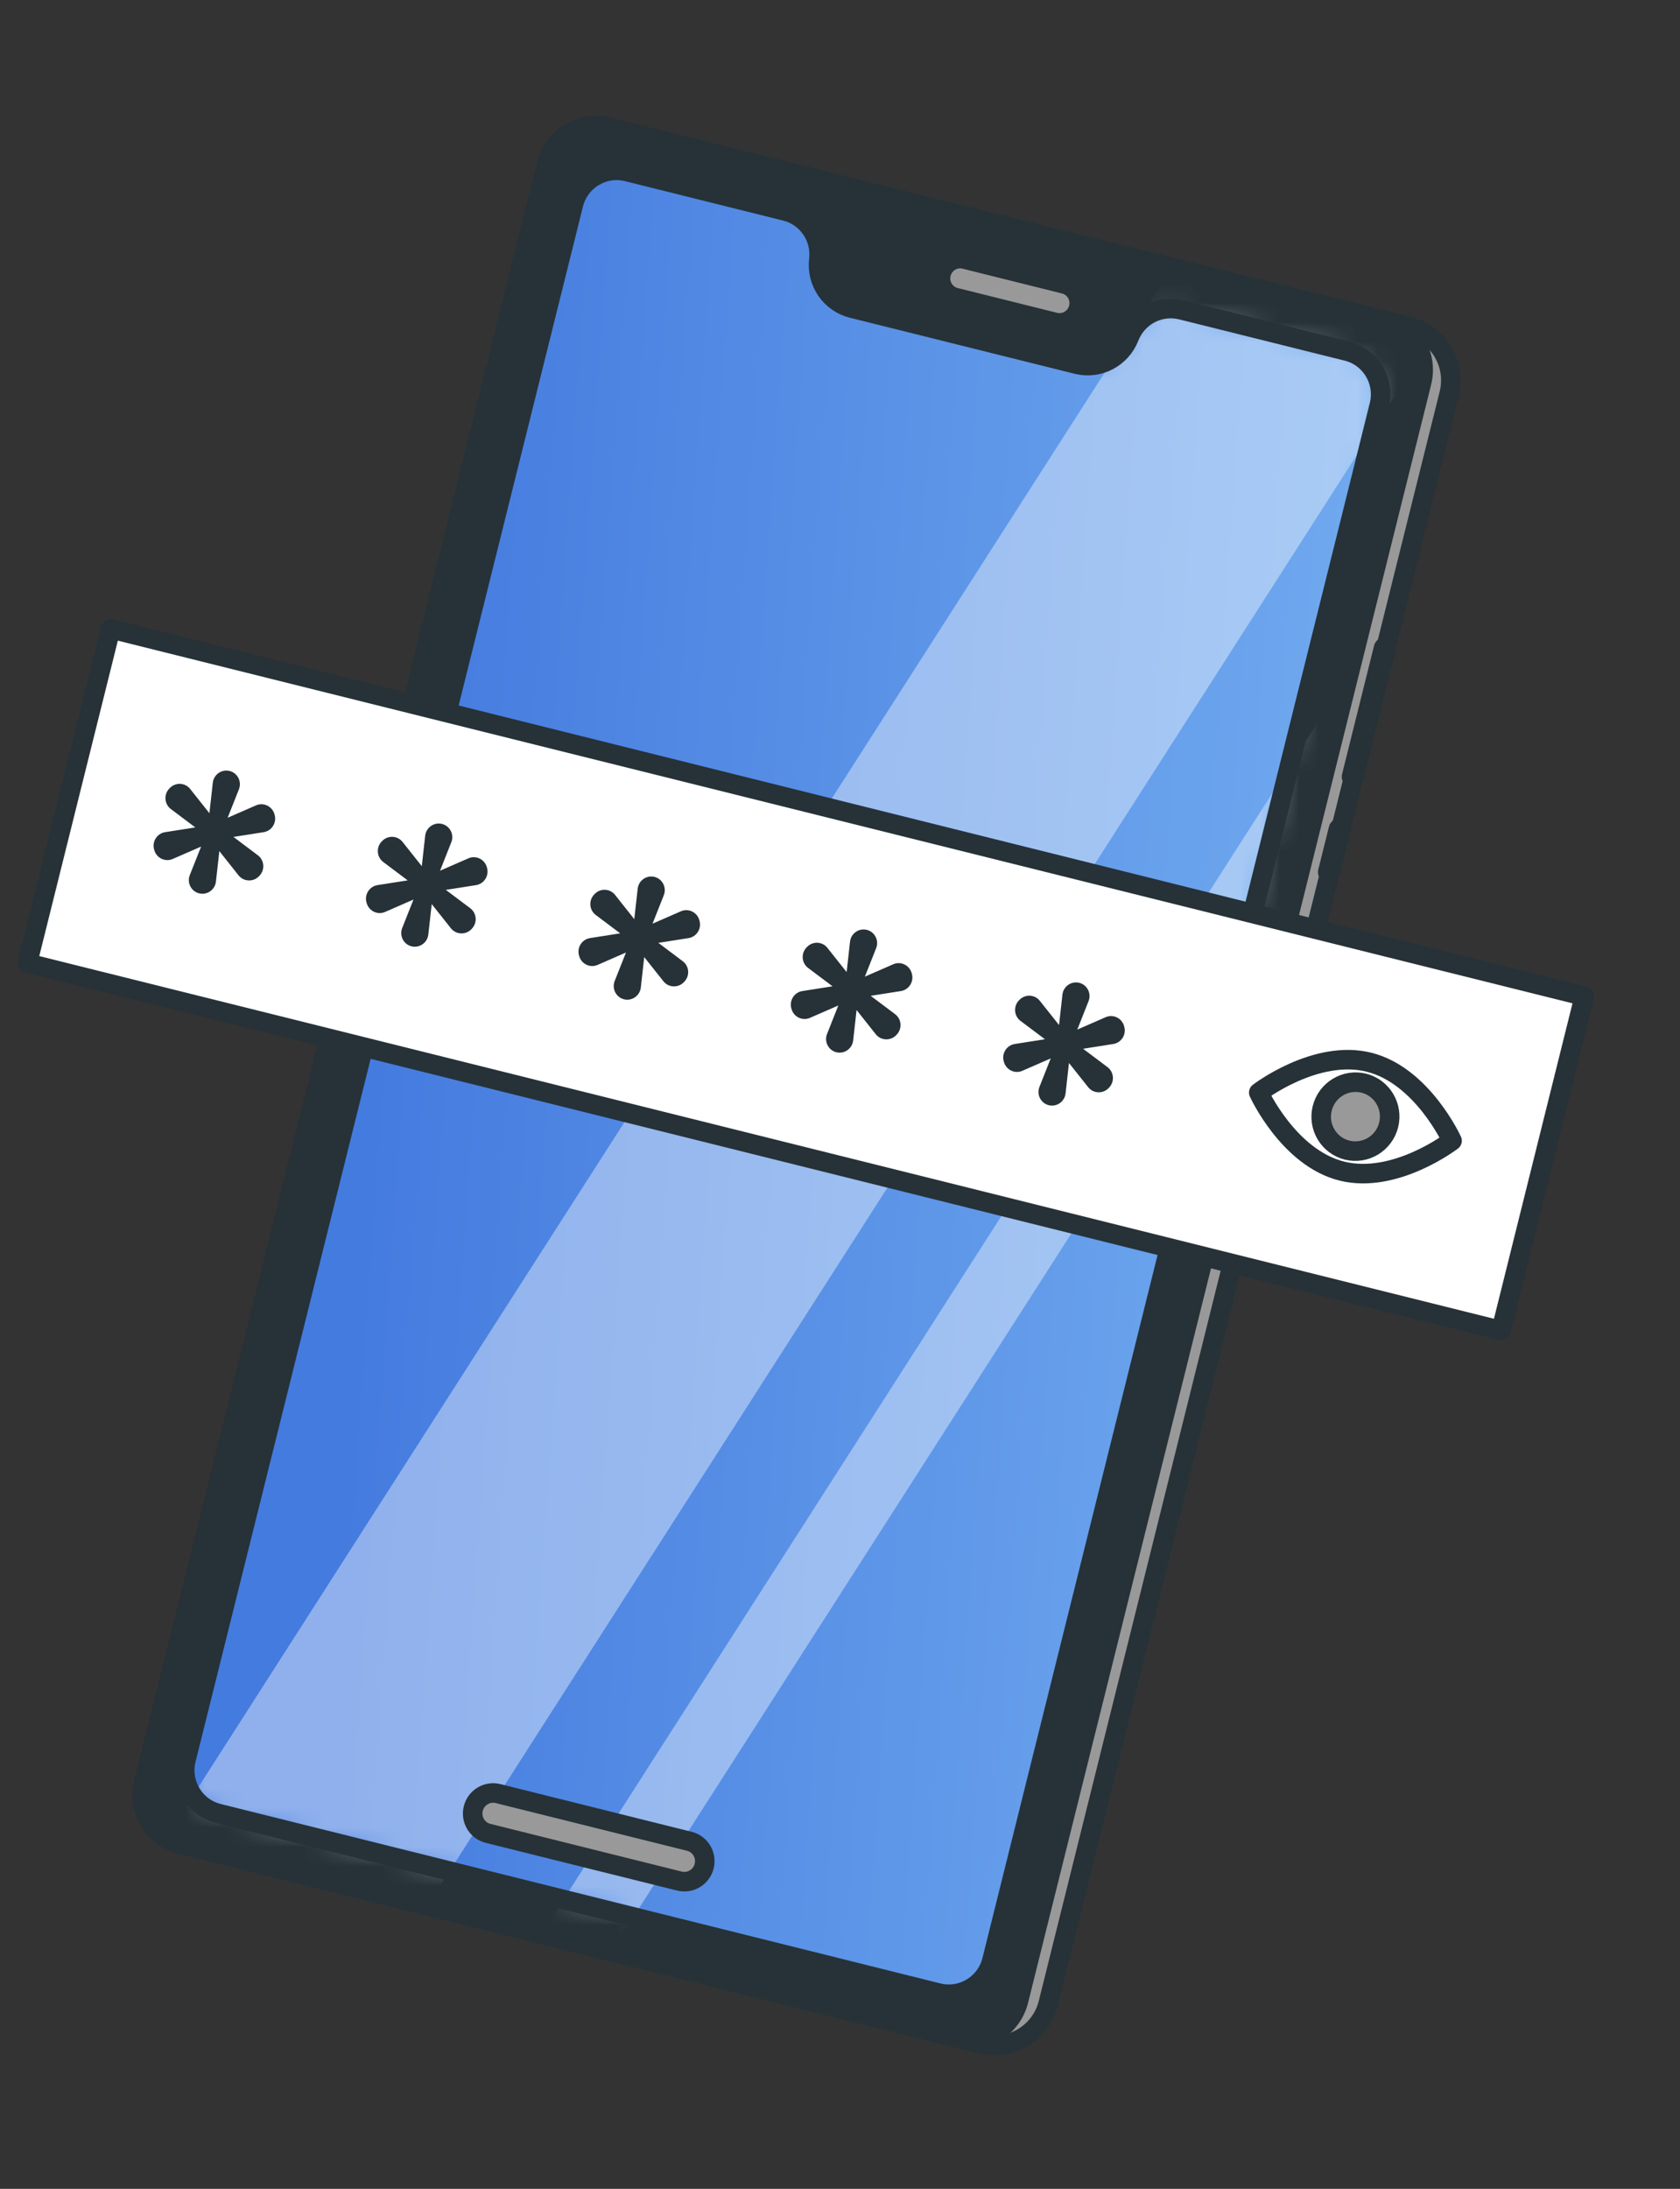 <svg width="86" height="112" viewBox="0 0 86 112" fill="none" xmlns="http://www.w3.org/2000/svg">
<rect x="0" y="0" width="86" height="112" fill="#333333" stroke="none"/>
<g clip-path="url(#clip0_487_4661)">
<path d="M72.125 16.711L67.557 15.572L45.66 103.437L50.229 104.576C51.744 104.953 53.282 104.026 53.662 102.499L74.183 20.155C74.562 18.632 73.644 17.089 72.125 16.711Z" fill="#999999" stroke="#263238" stroke-linecap="round" stroke-linejoin="round"/>
<path d="M70.892 16.404L31.134 6.496C29.746 6.15 28.338 7.001 27.99 8.397L7.354 91.206C7.006 92.602 7.849 94.014 9.238 94.36L48.996 104.268C50.384 104.614 51.792 103.763 52.14 102.367L72.776 19.558C73.124 18.162 72.281 16.75 70.892 16.404Z" fill="#263238" stroke="#263238" stroke-linecap="round" stroke-linejoin="round"/>
<path d="M57.805 17.248C57.388 18.322 56.242 18.917 55.133 18.641L43.622 15.772C42.509 15.495 41.782 14.429 41.916 13.289C42.052 12.145 41.321 11.078 40.211 10.802L32.113 8.784C30.893 8.479 29.659 9.228 29.355 10.452L9.525 90.025C9.219 91.252 9.961 92.489 11.178 92.792L48.019 101.973C49.239 102.278 50.473 101.529 50.778 100.305L70.607 20.736C70.912 19.509 70.171 18.271 68.954 17.968L60.477 15.855C59.364 15.578 58.221 16.178 57.804 17.252L57.805 17.248Z" fill="url(#paint0_linear_487_4661)" fill-opacity="0.96"/>
<mask id="mask0_487_4661" style="mask-type:luminance" maskUnits="userSpaceOnUse" x="9" y="8" width="62" height="95">
<path d="M57.805 17.248C57.388 18.322 56.242 18.917 55.133 18.641L43.622 15.772C42.509 15.495 41.782 14.429 41.916 13.289C42.052 12.145 41.321 11.078 40.211 10.802L32.113 8.784C30.893 8.479 29.659 9.228 29.355 10.452L9.525 90.025C9.219 91.252 9.961 92.489 11.178 92.792L48.019 101.973C49.239 102.278 50.473 101.529 50.778 100.305L70.607 20.736C70.912 19.509 70.171 18.271 68.954 17.968L60.477 15.855C59.364 15.578 58.221 16.178 57.804 17.252L57.805 17.248Z" fill="white"/>
</mask>
<g mask="url(#mask0_487_4661)">
<path opacity="0.4" d="M19.73 100.863L6.268 97.508L62.658 9.533L76.119 12.887L19.73 100.863Z" fill="white"/>
<path opacity="0.4" d="M29.142 103.208L25.562 102.316L81.955 14.342L85.535 15.234L29.142 103.208Z" fill="white"/>
</g>
<path d="M57.805 17.248C57.388 18.322 56.242 18.917 55.133 18.641L43.622 15.772C42.509 15.495 41.782 14.429 41.916 13.289C42.052 12.145 41.321 11.078 40.211 10.802L32.113 8.784C30.893 8.479 29.659 9.228 29.355 10.452L9.525 90.025C9.219 91.252 9.961 92.489 11.178 92.792L48.019 101.973C49.239 102.278 50.473 101.529 50.778 100.305L70.607 20.736C70.912 19.509 70.171 18.271 68.954 17.968L60.477 15.855C59.364 15.578 58.221 16.178 57.804 17.252L57.805 17.248Z" stroke="#263238" stroke-linecap="round" stroke-linejoin="round"/>
<path d="M54.484 14.531L49.395 13.263C48.856 13.128 48.311 13.458 48.175 14C48.04 14.543 48.367 15.09 48.907 15.224L53.995 16.492C54.535 16.627 55.08 16.297 55.215 15.755C55.35 15.212 55.023 14.665 54.484 14.531Z" fill="#999999" stroke="#263238" stroke-linecap="round" stroke-linejoin="round"/>
<path d="M35.288 94.215L25.494 91.774C24.934 91.635 24.368 91.977 24.228 92.54C24.087 93.103 24.427 93.671 24.986 93.81L34.781 96.251C35.341 96.39 35.907 96.048 36.047 95.485C36.187 94.922 35.848 94.355 35.288 94.215Z" fill="#999999" stroke="#263238" stroke-linecap="round" stroke-linejoin="round"/>
<path d="M69.794 39.879L71.431 33.31C71.507 33.007 71.324 32.7 71.022 32.624C70.72 32.549 70.414 32.734 70.339 33.038L68.702 39.607C68.626 39.91 68.809 40.217 69.111 40.293C69.413 40.368 69.719 40.183 69.794 39.879Z" fill="#263238"/>
<path d="M68.578 44.76L69.123 42.572C69.198 42.269 69.015 41.962 68.713 41.887C68.412 41.812 68.106 41.996 68.03 42.3L67.485 44.487C67.409 44.791 67.593 45.098 67.894 45.173C68.196 45.248 68.502 45.063 68.578 44.76Z" fill="#263238"/>
</g>
<path d="M81.103 50.974L5.668 32.175L1.404 49.285L76.84 68.084L81.103 50.974Z" fill="white" stroke="#263238" stroke-linecap="round" stroke-linejoin="round"/>
<path d="M12.211 44.79L11.228 43.55L11.054 45.106C11.008 45.529 10.6 45.813 10.193 45.711C9.786 45.61 9.56 45.169 9.717 44.773L10.294 43.318L8.844 43.95C8.46 44.12 8.017 43.909 7.9 43.504L7.89 43.47C7.772 43.065 8.036 42.645 8.453 42.58L9.997 42.337L8.748 41.398C8.41 41.144 8.374 40.65 8.668 40.347L8.693 40.321C8.987 40.019 9.477 40.041 9.736 40.371L10.72 41.61L10.893 40.054C10.94 39.631 11.347 39.347 11.754 39.449C12.161 39.55 12.388 39.992 12.23 40.388L11.653 41.843L13.103 41.21C13.487 41.04 13.93 41.251 14.048 41.656L14.057 41.69C14.175 42.095 13.911 42.515 13.494 42.581L11.95 42.824L13.2 43.762C13.537 44.016 13.573 44.511 13.279 44.813L13.255 44.839C12.961 45.141 12.471 45.115 12.211 44.79Z" fill="#263238"/>
<path d="M23.083 47.499L22.1 46.26L21.926 47.816C21.88 48.239 21.472 48.523 21.065 48.421C20.658 48.32 20.432 47.879 20.59 47.483L21.166 46.028L19.716 46.66C19.332 46.831 18.889 46.619 18.772 46.214L18.762 46.18C18.645 45.775 18.908 45.355 19.325 45.289L20.869 45.047L19.62 44.108C19.282 43.854 19.246 43.36 19.54 43.057L19.565 43.031C19.859 42.729 20.349 42.751 20.608 43.081L21.592 44.32L21.765 42.764C21.812 42.341 22.219 42.057 22.626 42.159C23.033 42.26 23.26 42.702 23.102 43.097L22.526 44.553L23.975 43.92C24.359 43.75 24.802 43.961 24.92 44.366L24.929 44.4C25.047 44.805 24.783 45.225 24.366 45.291L22.822 45.533L24.072 46.472C24.409 46.726 24.445 47.221 24.151 47.523L24.127 47.549C23.833 47.851 23.343 47.825 23.083 47.499Z" fill="#263238"/>
<path d="M33.961 50.21L32.978 48.971L32.804 50.526C32.758 50.95 32.35 51.233 31.943 51.132C31.536 51.03 31.31 50.589 31.467 50.193L32.044 48.738L30.594 49.371C30.21 49.541 29.767 49.33 29.65 48.925L29.64 48.89C29.523 48.485 29.786 48.066 30.203 48L31.747 47.757L30.498 46.818C30.16 46.565 30.124 46.07 30.418 45.768L30.443 45.742C30.737 45.439 31.227 45.461 31.486 45.791L32.469 47.03L32.643 45.475C32.69 45.051 33.097 44.768 33.504 44.869C33.911 44.971 34.138 45.412 33.98 45.808L33.403 47.263L34.853 46.63C35.237 46.46 35.68 46.671 35.798 47.076L35.807 47.111C35.925 47.516 35.661 47.935 35.244 48.001L33.7 48.244L34.95 49.183C35.287 49.436 35.323 49.931 35.029 50.233L35.005 50.259C34.711 50.562 34.221 50.536 33.961 50.21Z" fill="#263238"/>
<path d="M44.831 52.92L43.848 51.681L43.674 53.236C43.628 53.66 43.22 53.943 42.813 53.842C42.407 53.74 42.18 53.299 42.338 52.903L42.914 51.448L41.464 52.081C41.081 52.251 40.637 52.04 40.52 51.635L40.51 51.6C40.393 51.195 40.657 50.776 41.073 50.71L42.617 50.467L41.368 49.528C41.031 49.275 40.995 48.78 41.288 48.478L41.313 48.452C41.607 48.149 42.097 48.171 42.356 48.501L43.34 49.74L43.513 48.185C43.56 47.761 43.967 47.478 44.374 47.579C44.781 47.681 45.008 48.122 44.85 48.518L44.273 49.973L45.723 49.34C46.107 49.17 46.55 49.381 46.668 49.786L46.677 49.821C46.795 50.226 46.531 50.645 46.114 50.711L44.571 50.954L45.82 51.893C46.157 52.146 46.193 52.641 45.899 52.943L45.875 52.969C45.581 53.272 45.091 53.246 44.831 52.92Z" fill="#263238"/>
<path d="M55.704 55.629L54.721 54.39L54.547 55.945C54.501 56.369 54.093 56.652 53.687 56.551C53.279 56.449 53.053 56.008 53.211 55.612L53.787 54.157L52.337 54.79C51.954 54.96 51.51 54.749 51.393 54.344L51.383 54.309C51.266 53.904 51.529 53.485 51.946 53.419L53.49 53.176L52.241 52.237C51.904 51.984 51.867 51.489 52.161 51.187L52.186 51.161C52.48 50.858 52.97 50.88 53.229 51.21L54.213 52.449L54.386 50.894C54.433 50.47 54.84 50.187 55.247 50.288C55.654 50.39 55.881 50.831 55.723 51.227L55.147 52.682L56.596 52.049C56.98 51.879 57.423 52.09 57.541 52.495L57.55 52.53C57.668 52.935 57.404 53.354 56.987 53.42L55.444 53.663L56.693 54.602C57.03 54.855 57.066 55.35 56.772 55.652L56.748 55.678C56.454 55.981 55.964 55.955 55.704 55.629Z" fill="#263238"/>
<path d="M74.332 58.37C74.332 58.37 71.423 60.604 68.69 59.923C65.957 59.242 64.436 55.904 64.436 55.904C64.436 55.904 67.346 53.67 70.079 54.351C72.812 55.032 74.332 58.37 74.332 58.37Z" fill="white" stroke="#263238" stroke-linecap="round" stroke-linejoin="round"/>
<path d="M71.086 57.56C70.851 58.505 69.897 59.083 68.959 58.849C68.02 58.615 67.449 57.657 67.685 56.713C67.92 55.768 68.874 55.191 69.812 55.424C70.75 55.658 71.321 56.616 71.086 57.56Z" fill="#999999" stroke="#263238" stroke-linecap="round" stroke-linejoin="round"/>
<defs>
<linearGradient id="paint0_linear_487_4661" x1="75.919" y1="14.789" x2="22.163" y2="11.01" gradientUnits="userSpaceOnUse">
<stop stop-color="#78B3F8"/>
<stop offset="1" stop-color="#467EE6"/>
</linearGradient>
<clipPath id="clip0_487_4661">
<rect width="63" height="99" fill="white" transform="translate(24.404) rotate(13.993)"/>
</clipPath>
</defs>
</svg>
